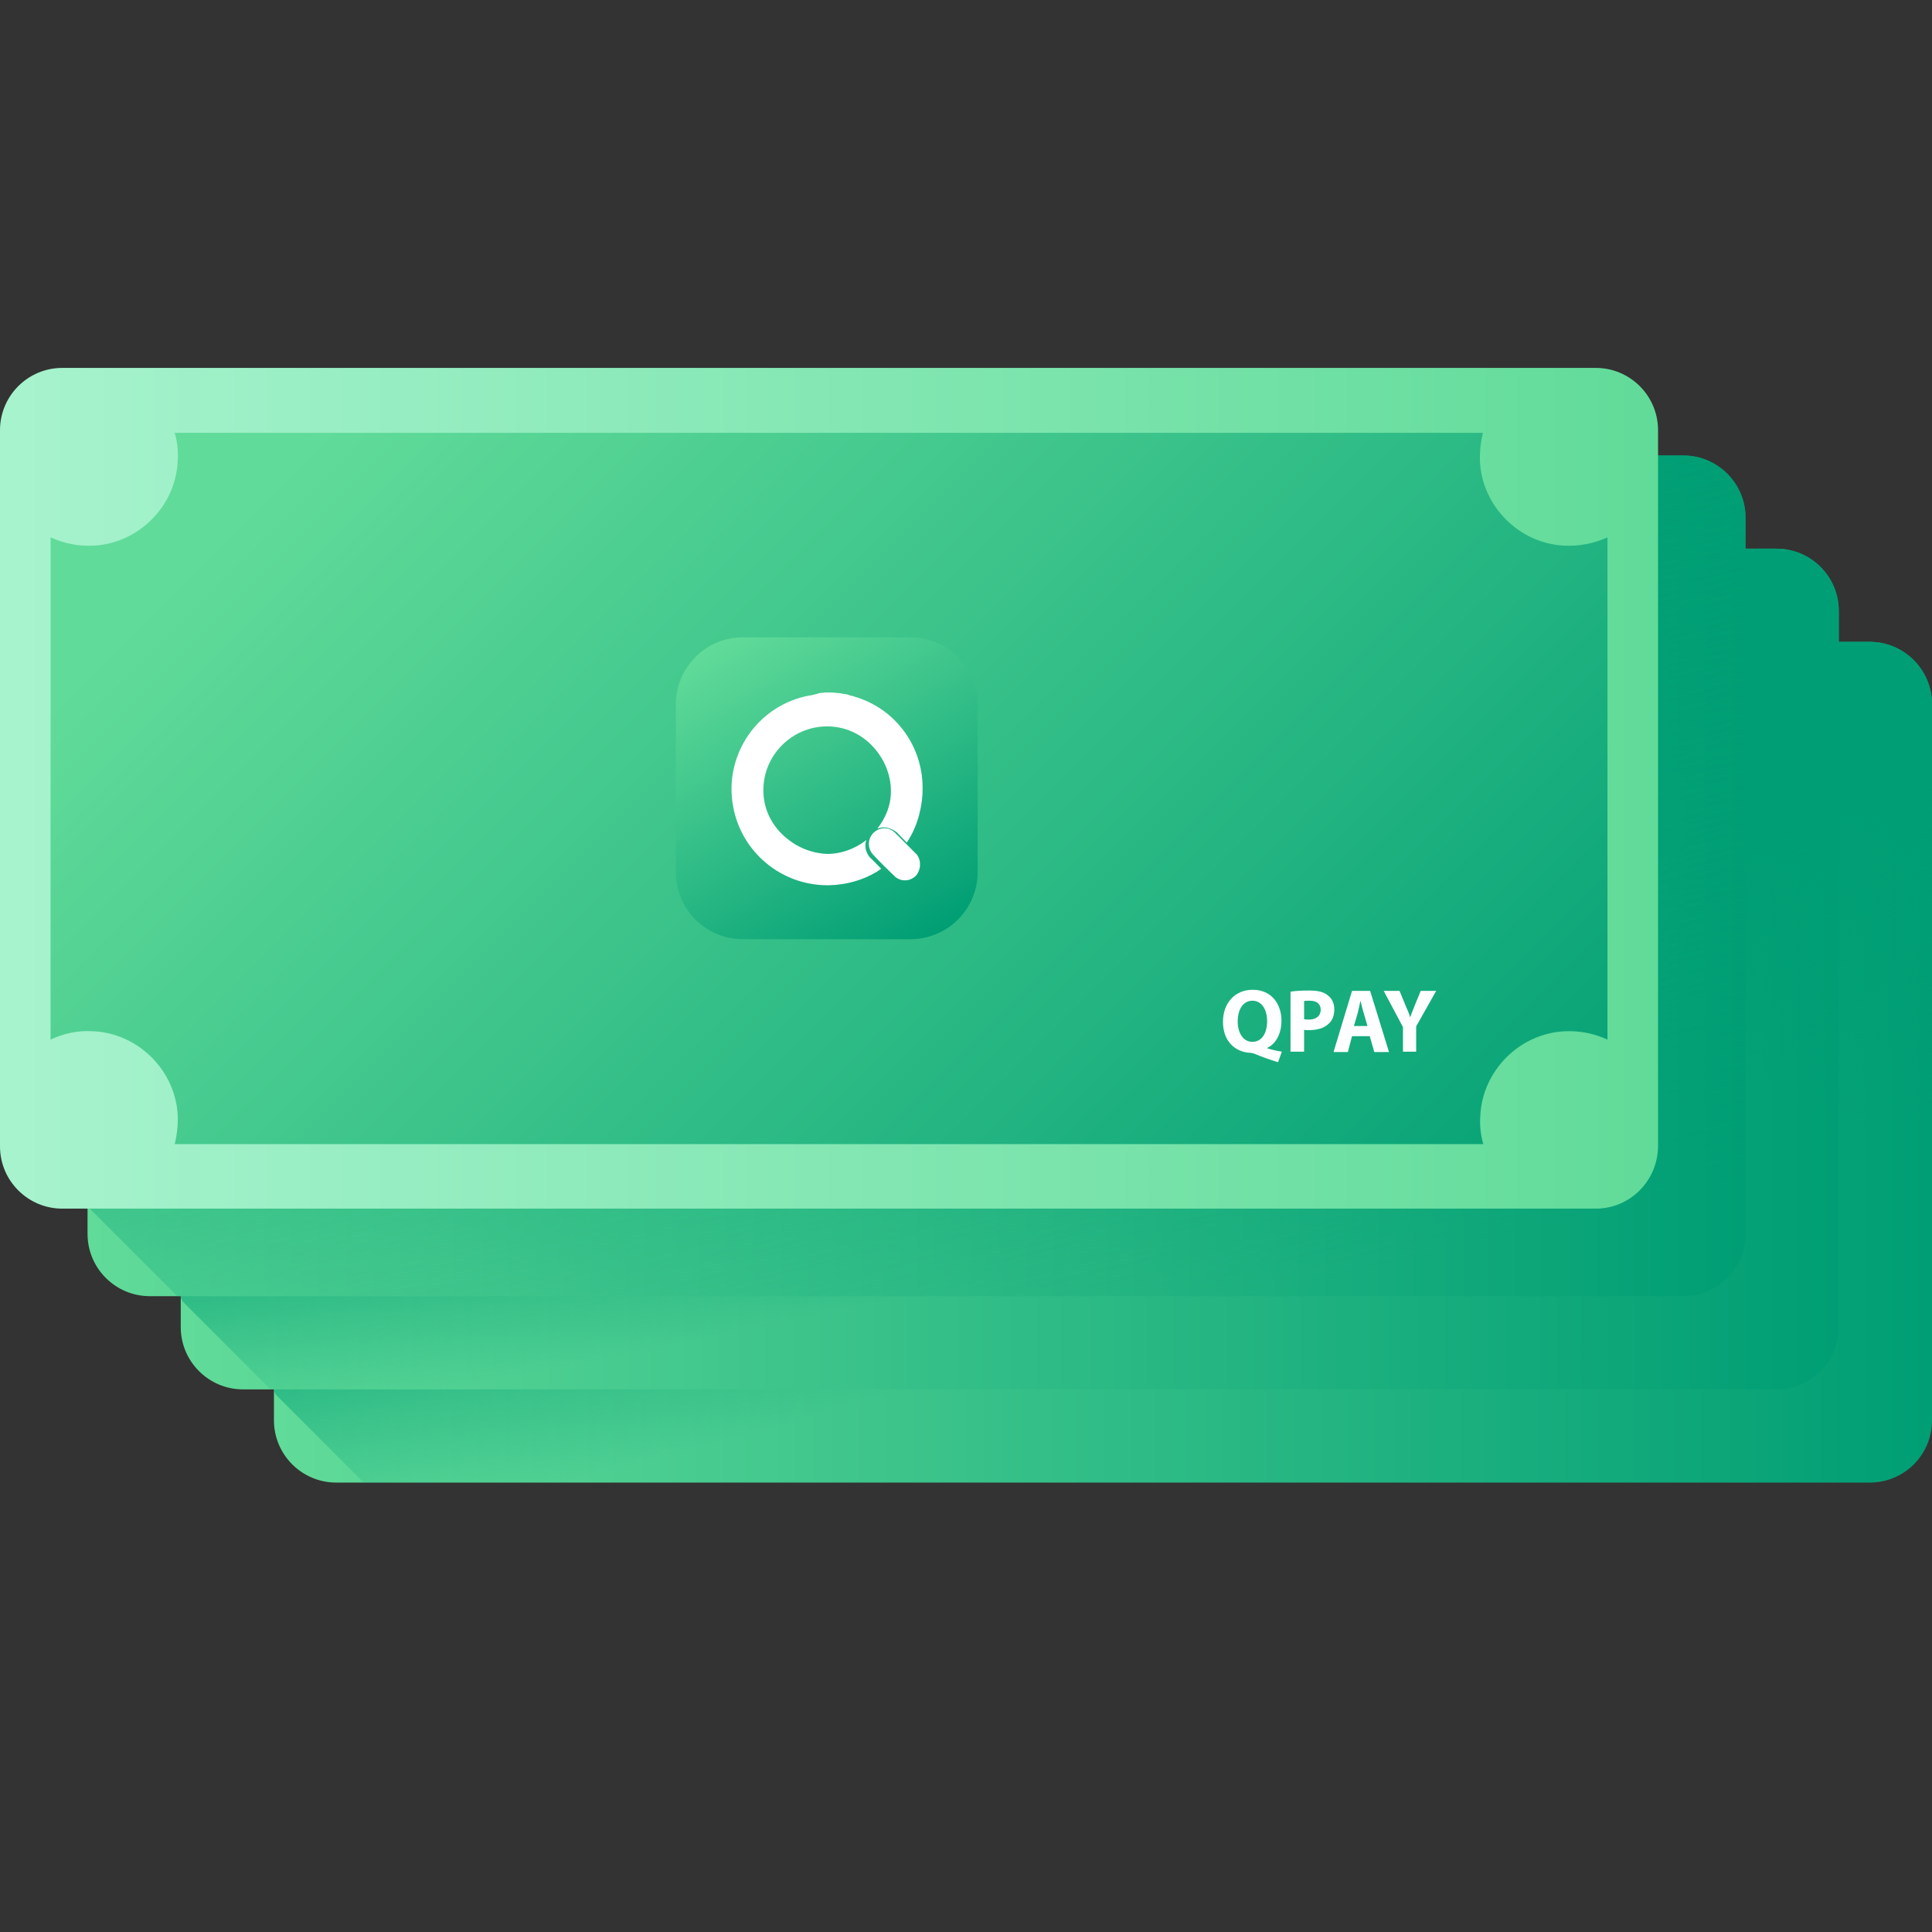<?xml version="1.0" encoding="utf-8"?>
<!-- Generator: Adobe Illustrator 23.0.0, SVG Export Plug-In . SVG Version: 6.00 Build 0)  -->
<svg version="1.1" id="Capa_1" xmlns="http://www.w3.org/2000/svg" xmlns:xlink="http://www.w3.org/1999/xlink" x="0px" y="0px"
	 width="512px" height="512px" viewBox="0 0 512 512" style="enable-background:new 0 0 512 512;" xml:space="preserve">
<rect x="0" y="0" width="512" height="512" fill="#333333" stroke="none"/>
<style type="text/css">
	.st0{fill:url(#SVGID_1_);}
	.st1{fill:url(#SVGID_2_);}
	.st2{fill:url(#SVGID_3_);}
	.st3{fill:url(#SVGID_4_);}
	.st4{fill:url(#SVGID_5_);}
	.st5{fill:url(#SVGID_6_);}
	.st6{fill:url(#SVGID_7_);}
	.st7{fill:url(#SVGID_8_);}
	.st8{fill:url(#bg_1_);}
	.st9{fill:#FFFFFF;}
</style>
<linearGradient id="SVGID_1_" gradientUnits="userSpaceOnUse" x1="71.248" y1="764.954" x2="508.875" y2="764.954" gradientTransform="matrix(1.004 0 0 1.004 1.14 -486.391)">
	<stop  offset="0" style="stop-color:#61DB99"/>
	<stop  offset="1" style="stop-color:#009E74"/>
</linearGradient>
<path class="st0" d="M495.5,392.9H89.1c-9.1,0-16.5-7.4-16.5-16.5V186.6c0-9.1,7.4-16.5,16.5-16.5h406.4c9.1,0,16.5,7.4,16.5,16.5
	v189.8C512,385.6,504.6,392.9,495.5,392.9z"/>
<linearGradient id="SVGID_2_" gradientUnits="userSpaceOnUse" x1="309.829" y1="831.851" x2="286.89" y2="748.411" gradientTransform="matrix(1.004 0 0 1.004 1.14 -486.391)">
	<stop  offset="0" style="stop-color:#009E74;stop-opacity:0"/>
	<stop  offset="1" style="stop-color:#009E74"/>
</linearGradient>
<path class="st1" d="M73.1,369.6l23.3,23.3h399.1c9.1,0,16.5-7.4,16.5-16.5V186.6c0-9.1-7.4-16.5-16.5-16.5H89.1
	c-9.1,0-16.5,7.4-16.5,16.5v182L73.1,369.6z"/>
<linearGradient id="SVGID_3_" gradientUnits="userSpaceOnUse" x1="46.635" y1="740.34" x2="484.261" y2="740.34" gradientTransform="matrix(1.004 0 0 1.004 1.14 -486.391)">
	<stop  offset="0" style="stop-color:#61DB99"/>
	<stop  offset="1" style="stop-color:#009E74"/>
</linearGradient>
<path class="st2" d="M470.8,368.2H64.4c-9.1,0-16.5-7.4-16.5-16.5V161.9c0-9.1,7.4-16.5,16.5-16.5h406.4c9.1,0,16.5,7.4,16.5,16.5
	v189.8C487.3,360.8,479.9,368.2,470.8,368.2z"/>
<linearGradient id="SVGID_4_" gradientUnits="userSpaceOnUse" x1="282.504" y1="817.311" x2="267.374" y2="744.821" gradientTransform="matrix(1.004 0 0 1.004 1.14 -486.391)">
	<stop  offset="0" style="stop-color:#009E74;stop-opacity:0"/>
	<stop  offset="1" style="stop-color:#009E74"/>
</linearGradient>
<path class="st3" d="M48.4,344.9l23.3,23.3h399.1c9.1,0,16.5-7.4,16.5-16.5V161.9c0-9.1-7.4-16.5-16.5-16.5H64.4
	c-9.1,0-16.5,7.4-16.5,16.5v182L48.4,344.9z"/>
<linearGradient id="SVGID_5_" gradientUnits="userSpaceOnUse" x1="22.02" y1="715.726" x2="459.647" y2="715.726" gradientTransform="matrix(1.004 0 0 1.004 1.14 -486.391)">
	<stop  offset="0" style="stop-color:#61DB99"/>
	<stop  offset="1" style="stop-color:#009E74"/>
</linearGradient>
<path class="st4" d="M446.1,343.5H39.7c-9.1,0-16.5-7.4-16.5-16.5V137.2c0-9.1,7.4-16.5,16.5-16.5h406.4c9.1,0,16.5,7.4,16.5,16.5
	V327C462.6,336.1,455.2,343.5,446.1,343.5z"/>
<linearGradient id="SVGID_6_" gradientUnits="userSpaceOnUse" x1="273.767" y1="841.202" x2="203.387" y2="562.542" gradientTransform="matrix(1.004 0 0 1.004 1.14 -486.391)">
	<stop  offset="0" style="stop-color:#009E74;stop-opacity:0"/>
	<stop  offset="1" style="stop-color:#009E74"/>
</linearGradient>
<path class="st5" d="M23.7,320.2L47,343.5h399.1c9.1,0,16.5-7.4,16.5-16.5V137.2c0-9.1-7.4-16.5-16.5-16.5H39.7
	c-9.1,0-16.5,7.4-16.5,16.5v182L23.7,320.2z"/>
<linearGradient id="SVGID_7_" gradientUnits="userSpaceOnUse" x1="-1.135" y1="692.571" x2="436.491" y2="692.571" gradientTransform="matrix(1.004 0 0 1.004 1.14 -486.391)">
	<stop  offset="0" style="stop-color:#A7F3CE"/>
	<stop  offset="1" style="stop-color:#61DB99"/>
</linearGradient>
<path class="st6" d="M422.9,320.3H16.5c-9.1,0-16.5-7.4-16.5-16.5V114c0-9.1,7.4-16.5,16.5-16.5h406.4c9.1,0,16.5,7.4,16.5,16.5
	v189.8C439.3,312.9,432,320.3,422.9,320.3z"/>
<linearGradient id="SVGID_8_" gradientUnits="userSpaceOnUse" x1="103.362" y1="578.255" x2="381.832" y2="856.725" gradientTransform="matrix(1.004 0 0 1.004 1.14 -486.391)">
	<stop  offset="0" style="stop-color:#61DB99"/>
	<stop  offset="1" style="stop-color:#009E74"/>
</linearGradient>
<path class="st7" d="M414.5,144.6c-11.9-0.6-21.7-10.4-22.3-22.3c-0.1-2.6,0.2-5.2,0.8-7.6l0,0H46.3l0,0c0.7,2.4,1,4.9,0.8,7.6
	c-0.6,11.9-10.4,21.7-22.3,22.3c-4.1,0.2-7.9-0.6-11.4-2.2l0,0v133.1l0,0c3.4-1.6,7.3-2.5,11.4-2.2c11.9,0.6,21.7,10.4,22.3,22.3
	c0.1,2.6-0.2,5.2-0.8,7.6l0,0h346.8l0,0c-0.7-2.4-1-4.9-0.8-7.6c0.6-11.9,10.4-21.7,22.3-22.3c4.1-0.2,7.9,0.6,11.4,2.2l0,0V142.4
	l0,0C422.5,144,418.6,144.8,414.5,144.6z"/>
<linearGradient id="bg_1_" gradientUnits="userSpaceOnUse" x1="195.056" y1="346.798" x2="243.181" y2="263.444" gradientTransform="matrix(1 0 0 -1 0 514)">
	<stop  offset="0" style="stop-color:#61DB99"/>
	<stop  offset="1" style="stop-color:#009E74"/>
</linearGradient>
<path id="bg" class="st8" d="M241.3,248.9h-44.4c-9.8,0-17.8-7.9-17.8-17.8v-44.4c0-9.8,7.9-17.8,17.8-17.8h44.4
	c9.8,0,17.8,7.9,17.8,17.8v44.4C259.1,240.9,251.1,248.9,241.3,248.9z"/>
<path id="u" class="st9" d="M242.8,232c-0.1,0.1-1.3,1.4-3.1,1.3c-0.8,0-1.6-0.3-2.3-0.8c-0.1-0.1-0.2-0.1-0.2-0.2
	c-0.4-0.4-1.4-1.3-2.5-2.4l-0.5-0.5l0,0c-1-1-2.1-2.1-2.9-3c-1.4-1.6-1.4-4,0.1-5.6c0.1-0.1,1.3-1.4,3.1-1.3c0.9,0,1.8,0.4,2.5,1
	l6,6c0.5,0.7,0.8,1.5,0.8,2.3C243.9,230,243.5,231.1,242.8,232z"/>
<path id="Q" class="st9" d="M226.4,184.6c-0.1-0.1-0.2-0.1-0.3-0.1c-0.1-0.1-0.3-0.1-0.5-0.1c-0.1,0-0.2-0.1-0.3-0.1
	c-0.1,0-0.2-0.1-0.3-0.1c-0.1-0.1-0.2-0.1-0.3-0.1c-0.1-0.1-0.3-0.1-0.5-0.1c-0.2-0.1-0.5-0.1-0.7-0.1c-0.2-0.1-0.3-0.1-0.5-0.1
	c-0.1,0-0.2-0.1-0.4-0.1c-1.1-0.1-2.2-0.2-3.3-0.2c-0.4,0-0.8,0-1.1,0.1c-0.4,0-0.7,0-1.1,0.1c-0.1,0-0.2,0-0.3,0.1
	c-0.1,0-0.2,0-0.3,0.1c-0.1,0-0.3,0.1-0.5,0.1c-0.1,0-0.2,0.1-0.3,0.1l0,0c-0.1,0-0.3,0.1-0.5,0.1l0,0c-0.2,0.1-0.4,0.1-0.6,0.1
	c-13.8,2.5-22.9,15.8-20.3,29.5c2.2,12,12.7,20.8,25,20.8h0.4c4.5-0.1,8.9-1.3,12.7-3.6l0,0c0.5-0.3,0.9-0.6,1.1-0.8
	c-0.9-0.9-1.8-1.9-2.8-2.8c-0.7-0.7-1.1-1.6-1.3-2.5c-0.1-0.8-0.1-1.6,0.2-2.3c-1.6,1.3-5.4,3.7-10.4,3.7c-2.6-0.1-5.2-0.8-7.5-2
	c-1.2-0.6-2.3-1.4-3.3-2.2l0,0c-3.6-3-6.1-7.3-6.1-12.7c0-9.3,7.6-16.9,16.9-16.9l0,0c9.9,0,16.8,8.6,16.9,16.9
	c0.1,4.4-1.8,7.9-3.6,10.2c0.7-0.3,1.5-0.4,2.3-0.3c0.7,0.1,1.4,0.4,2,0.7c0.3,0.2,0.6,0.4,0.9,0.6c0,0,1,1.1,2.6,2.7
	c1.4-2.1,2.4-4.3,3.1-6.7c0,0,1.1-3.6,1.1-7.3C244.7,197.7,237.2,187.7,226.4,184.6z"/>
<g>
	<path class="st9" d="M338.7,281.5c-2.3-0.7-4.2-1.4-6.4-2.3c-0.4-0.1-0.7-0.2-1.1-0.2c-3.7-0.2-7.1-2.9-7.1-8.2
		c0-4.9,3.1-8.5,7.9-8.5c4.9,0,7.6,3.7,7.6,8.2c0,3.7-1.7,6.3-3.8,7.2v0.1c1.2,0.4,2.6,0.7,3.9,0.9L338.7,281.5z M331.9,276.1
		c2.5,0,3.9-2.3,3.9-5.5c0-3-1.4-5.4-3.9-5.4s-3.9,2.4-3.9,5.5C328,273.8,329.5,276.1,331.9,276.1L331.9,276.1z"/>
	<path class="st9" d="M342.1,262.8c1.1-0.2,2.7-0.3,4.9-0.3c2.3,0,3.9,0.4,4.9,1.3c1.1,0.8,1.7,2.1,1.7,3.7c0,1.6-0.5,3-1.5,3.8
		c-1.2,1.2-3.1,1.7-5.3,1.7c-0.5,0-0.9,0-1.2-0.1v5.8h-3.6V262.8z M345.7,270.1c0.3,0.1,0.7,0.1,1.2,0.1c1.9,0,3.1-1,3.1-2.6
		c0-1.5-1-2.4-2.9-2.4c-0.7,0-1.2,0-1.5,0.1V270.1z"/>
	<path class="st9" d="M358.3,274.6l-1.1,4.2h-3.8l4.9-16.2h4.8l5,16.2h-3.9l-1.2-4.2H358.3z M362.4,271.9l-1-3.4
		c-0.3-1-0.6-2.2-0.8-3.1h-0.1c-0.2,1-0.5,2.2-0.7,3.1l-1,3.4H362.4z"/>
	<path class="st9" d="M371.8,278.8v-6.6l-5.1-9.6h4.2l1.6,3.9c0.5,1.2,0.9,2,1.2,3.1h0c0.4-1,0.7-1.9,1.2-3.1l1.6-3.9h4.1l-5.3,9.4
		v6.7H371.8z"/>
</g>
</svg>
